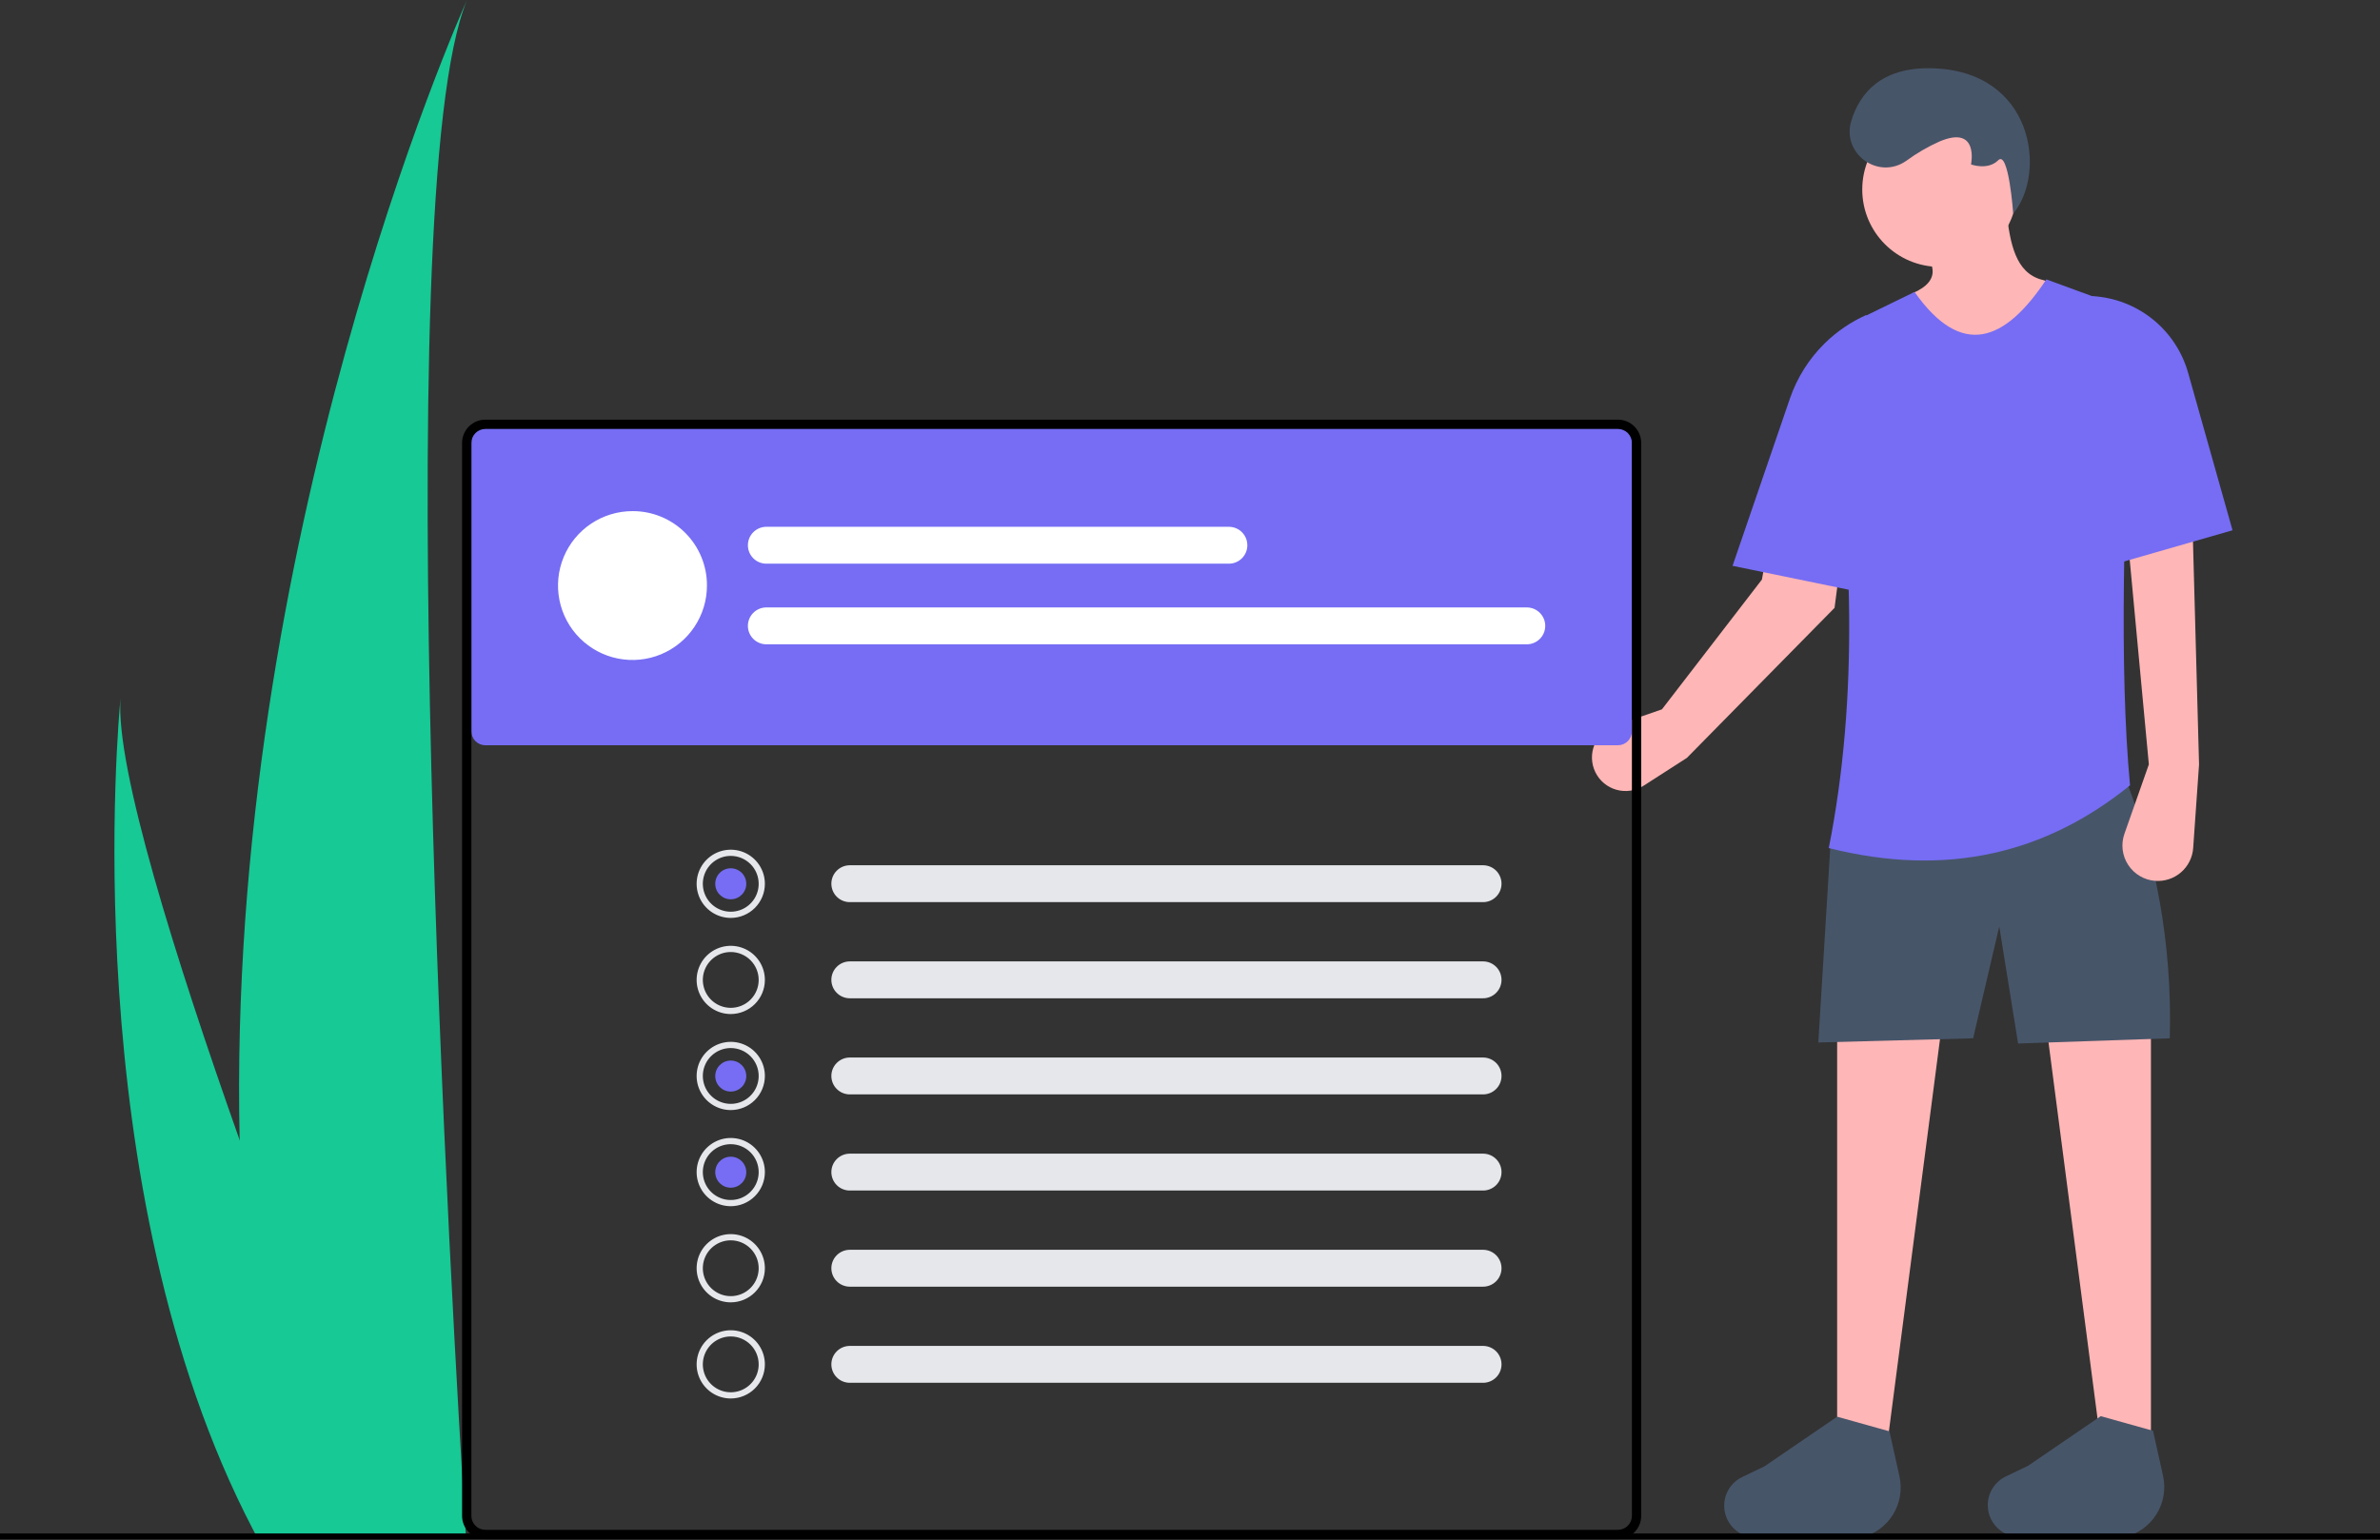 <svg width="255" height="165" viewBox="0 0 255 165" fill="none" xmlns="http://www.w3.org/2000/svg">
<rect x="0" y="0" width="255" height="165" fill="#333333" stroke="none"/>
<path d="M25.677 122.18C25.987 135.886 27.514 149.948 30.757 163.898C30.828 164.212 30.902 164.52 30.976 164.834H49.935C49.914 164.553 49.894 164.24 49.874 163.898C48.61 143.731 41.322 20.99 50.036 0C49.274 1.703 24.207 58.101 25.677 122.18Z" fill="#16C995"/>
<path d="M27.099 163.898C27.258 164.211 27.423 164.525 27.591 164.834H41.814C41.706 164.567 41.581 164.254 41.436 163.898C39.087 158.013 32.132 140.419 25.677 122.18C18.739 102.579 12.375 82.234 12.911 74.871C12.746 76.532 7.945 127.157 27.099 163.898Z" fill="#16C995"/>
<path d="M199.013 46.248L197.82 55.43L197.098 61.003L196.559 65.14L180.741 81.218L176.106 84.199C175.679 84.474 175.198 84.655 174.696 84.731C174.194 84.806 173.681 84.774 173.192 84.637C172.702 84.5 172.248 84.261 171.858 83.936C171.468 83.611 171.151 83.206 170.929 82.75C170.706 82.293 170.583 81.794 170.568 81.287C170.552 80.779 170.644 80.274 170.838 79.805C171.032 79.335 171.323 78.912 171.693 78.564C172.062 78.215 172.501 77.949 172.981 77.782L178.065 76.017L188.777 62.109L189.265 59.391L195.655 37.886C196.307 36.796 196.746 40.771 197.65 39.88C197.919 40.179 199.738 36.57 199.977 36.889C202.211 39.857 199.502 42.479 199.013 46.248Z" fill="#FFB6B6"/>
<path d="M201.769 158.095H196.837V110.15L208.044 109.926L201.769 158.095Z" fill="#FFB6B6"/>
<path d="M225.527 158.095H230.458V110.15L219.251 109.926L225.527 158.095Z" fill="#FFB6B6"/>
<path d="M207.82 28.599C212.4 28.599 216.113 24.887 216.113 20.309C216.113 15.731 212.4 12.02 207.82 12.02C203.24 12.02 199.527 15.731 199.527 20.309C199.527 24.887 203.24 28.599 207.82 28.599Z" fill="#FFB6B6"/>
<path d="M221.941 32.183L220.596 40.249L204.906 41.145V31.429C208.143 30.038 207.415 28.006 204.906 25.686L214.993 22.773C215.37 26.112 215.964 29.217 218.744 29.971C219.964 30.282 221.043 30.997 221.805 31.999L221.941 32.183Z" fill="#FFB6B6"/>
<path d="M232.475 111.271L216.225 111.831L214.208 99.284L211.406 111.271L194.82 111.719L196.165 89.763L227.32 82.369C231.006 91.547 232.761 101.385 232.475 111.271Z" fill="#475569"/>
<path d="M199.455 164.764L188.963 164.668C188.46 164.792 187.936 164.8 187.43 164.692C186.924 164.584 186.45 164.362 186.042 164.043C185.635 163.724 185.305 163.317 185.079 162.852C184.852 162.387 184.734 161.876 184.734 161.359C184.734 160.717 184.915 160.088 185.257 159.544C185.599 159.001 186.087 158.565 186.666 158.287L189.059 157.136L196.837 151.822L202.441 153.391L203.514 158.218C203.826 159.623 203.577 161.094 202.818 162.317C202.06 163.541 200.852 164.419 199.455 164.764Z" fill="#475569"/>
<path d="M227.696 164.706L217.204 164.61C216.702 164.734 216.178 164.742 215.672 164.634C215.166 164.525 214.691 164.303 214.283 163.984C213.876 163.665 213.546 163.258 213.32 162.793C213.093 162.328 212.975 161.817 212.975 161.3C212.975 160.658 213.157 160.029 213.498 159.486C213.84 158.942 214.329 158.506 214.907 158.228L217.301 157.077L225.079 151.764L230.682 153.332L231.755 158.159C232.068 159.564 231.818 161.036 231.059 162.259C230.301 163.482 229.094 164.36 227.696 164.706Z" fill="#475569"/>
<path d="M204.234 17.241C201.222 19.333 197.278 16.437 198.359 12.933C199.253 10.034 201.508 7.203 206.924 7.314C217.906 7.538 219.325 18.528 215.702 22.891C215.702 22.891 215.217 16.051 214.096 17.172C212.975 18.292 211.182 17.62 211.182 17.62C211.182 17.62 212.079 13.363 207.82 15.155C206.554 15.721 205.352 16.42 204.234 17.241Z" fill="#475569"/>
<path d="M228.217 84.162C219.235 91.441 208.614 94.07 195.941 90.883C199.161 74.668 198.541 57.43 195.941 39.664C195.941 38.496 196.269 37.351 196.889 36.36C197.508 35.37 198.393 34.573 199.444 34.06L205.131 31.288C210.178 38.454 214.823 36.626 219.251 29.943L225.525 32.238C226.379 32.55 227.116 33.118 227.635 33.864C228.155 34.61 228.431 35.498 228.427 36.407C227.571 54.433 227.045 71.576 228.217 84.162Z" fill="#766DF4"/>
<path d="M200.872 63.774L198.075 63.199L197.098 62.997L189.265 61.385L185.631 60.637L191.779 42.705C192.542 40.483 193.81 38.467 195.482 36.816C196.783 35.533 198.305 34.495 199.974 33.752V33.802L200.872 63.774Z" fill="#766DF4"/>
<path d="M230.234 81.92L227.617 89.355C227.424 89.904 227.359 90.49 227.429 91.068C227.498 91.646 227.7 92.2 228.018 92.687C228.336 93.175 228.762 93.582 229.263 93.879C229.764 94.176 230.326 94.353 230.906 94.398C231.406 94.436 231.907 94.375 232.383 94.219C232.859 94.063 233.299 93.814 233.678 93.487C234.057 93.16 234.367 92.761 234.591 92.314C234.816 91.867 234.949 91.379 234.984 90.88L235.613 81.92L234.941 57.275L227.993 57.947L230.234 81.92Z" fill="#FFB6B6"/>
<path d="M239.199 56.827L224.406 61.084L224.182 31.734C226.537 31.865 228.791 32.728 230.631 34.202C232.471 35.677 233.804 37.689 234.443 39.958L239.199 56.827Z" fill="#766DF4"/>
<path d="M52.002 45.637C51.605 45.637 51.224 45.795 50.944 46.075C50.664 46.356 50.506 46.736 50.505 47.132V78.371C50.506 78.767 50.664 79.147 50.944 79.428C51.224 79.708 51.605 79.866 52.002 79.866H173.351C173.748 79.866 174.128 79.708 174.408 79.428C174.689 79.147 174.847 78.767 174.847 78.371V47.132C174.847 46.736 174.689 46.356 174.408 46.075C174.128 45.795 173.748 45.637 173.351 45.637H52.002Z" fill="#766DF4"/>
<path d="M173.351 164.942H52.001C51.34 164.942 50.706 164.679 50.239 164.212C49.772 163.744 49.508 163.111 49.508 162.45V47.465C49.508 46.804 49.772 46.171 50.239 45.703C50.706 45.236 51.34 44.973 52.001 44.973H173.351C174.012 44.973 174.646 45.236 175.113 45.703C175.581 46.171 175.843 46.804 175.844 47.465V162.45C175.843 163.111 175.581 163.744 175.113 164.212C174.646 164.679 174.012 164.942 173.351 164.942ZM52.001 45.97C51.605 45.97 51.224 46.128 50.944 46.408C50.663 46.688 50.506 47.069 50.505 47.465V162.45C50.506 162.846 50.663 163.227 50.944 163.507C51.224 163.787 51.605 163.945 52.001 163.945H173.351C173.747 163.945 174.128 163.787 174.408 163.507C174.689 163.227 174.846 162.846 174.847 162.45V47.465C174.846 47.069 174.689 46.688 174.408 46.408C174.128 46.128 173.747 45.97 173.351 45.97H52.001Z" fill="currentColor"/>
<path d="M91.019 92.727C90.5 92.735 90.006 92.947 89.642 93.317C89.278 93.687 89.075 94.184 89.075 94.703C89.075 95.221 89.278 95.719 89.642 96.089C90.006 96.458 90.5 96.67 91.019 96.679H158.87C159.394 96.687 159.9 96.487 160.276 96.122C160.653 95.758 160.869 95.259 160.877 94.735C160.886 94.212 160.686 93.706 160.322 93.329C159.958 92.953 159.459 92.736 158.935 92.727C158.914 92.727 158.892 92.727 158.87 92.727H91.019Z" fill="#E5E7EB"/>
<path d="M91.019 103.03C90.5 103.038 90.006 103.25 89.642 103.62C89.278 103.989 89.075 104.487 89.075 105.006C89.075 105.524 89.278 106.022 89.642 106.391C90.006 106.761 90.5 106.973 91.019 106.982H158.87C159.394 106.99 159.9 106.789 160.276 106.425C160.653 106.061 160.869 105.562 160.877 105.038C160.886 104.514 160.686 104.009 160.322 103.632C159.958 103.255 159.459 103.039 158.935 103.03C158.914 103.029 158.892 103.029 158.87 103.03H91.019Z" fill="#E5E7EB"/>
<path d="M91.019 113.33C90.5 113.339 90.006 113.551 89.642 113.92C89.278 114.29 89.075 114.788 89.075 115.306C89.075 115.825 89.278 116.323 89.642 116.692C90.006 117.062 90.5 117.274 91.019 117.282H158.87C159.394 117.29 159.9 117.09 160.276 116.726C160.653 116.361 160.869 115.862 160.877 115.339C160.886 114.815 160.686 114.309 160.322 113.933C159.958 113.556 159.459 113.34 158.935 113.33C158.914 113.33 158.892 113.33 158.87 113.33H91.019Z" fill="#E5E7EB"/>
<path d="M91.019 123.633C90.5 123.642 90.006 123.854 89.642 124.223C89.278 124.593 89.075 125.091 89.075 125.609C89.075 126.128 89.278 126.625 89.642 126.995C90.006 127.365 90.5 127.577 91.019 127.585H158.87C159.394 127.593 159.9 127.393 160.276 127.029C160.653 126.664 160.869 126.165 160.877 125.642C160.886 125.118 160.686 124.612 160.322 124.236C159.958 123.859 159.459 123.642 158.935 123.633C158.914 123.633 158.892 123.633 158.87 123.633H91.019Z" fill="#E5E7EB"/>
<path d="M91.019 133.936C90.5 133.944 90.006 134.156 89.642 134.526C89.278 134.896 89.075 135.393 89.075 135.912C89.075 136.43 89.278 136.928 89.642 137.298C90.006 137.667 90.5 137.879 91.019 137.888H158.87C159.394 137.896 159.9 137.696 160.276 137.331C160.653 136.967 160.869 136.468 160.877 135.944C160.886 135.421 160.686 134.915 160.322 134.538C159.958 134.162 159.459 133.945 158.935 133.936C158.914 133.935 158.892 133.935 158.87 133.936H91.019Z" fill="#E5E7EB"/>
<path d="M91.019 144.237C90.5 144.245 90.006 144.457 89.642 144.827C89.278 145.196 89.075 145.694 89.075 146.213C89.075 146.731 89.278 147.229 89.642 147.599C90.006 147.968 90.5 148.18 91.019 148.189H158.87C159.394 148.197 159.9 147.996 160.276 147.632C160.653 147.268 160.869 146.769 160.877 146.245C160.886 145.721 160.686 145.216 160.322 144.839C159.958 144.462 159.459 144.246 158.935 144.237C158.914 144.236 158.892 144.236 158.87 144.237H91.019Z" fill="#E5E7EB"/>
<path d="M75.745 62.751C75.745 64.329 75.277 65.871 74.4 67.182C73.523 68.494 72.277 69.516 70.819 70.12C69.361 70.724 67.757 70.882 66.209 70.574C64.661 70.266 63.239 69.507 62.123 68.391C61.008 67.276 60.248 65.855 59.94 64.307C59.632 62.76 59.79 61.157 60.394 59.699C60.998 58.242 62.02 56.996 63.333 56.12C64.645 55.243 66.187 54.776 67.766 54.776C68.815 54.771 69.854 54.974 70.824 55.373C71.794 55.773 72.676 56.36 73.418 57.102C74.159 57.843 74.747 58.724 75.146 59.694C75.546 60.663 75.749 61.703 75.745 62.751Z" fill="white"/>
<path d="M82.075 56.455C81.557 56.464 81.062 56.676 80.699 57.046C80.335 57.415 80.131 57.913 80.131 58.431C80.131 58.95 80.335 59.447 80.699 59.817C81.062 60.187 81.557 60.399 82.075 60.407H131.641C132.164 60.414 132.669 60.214 133.044 59.849C133.42 59.485 133.635 58.987 133.644 58.464C133.653 57.941 133.453 57.436 133.09 57.059C132.727 56.683 132.229 56.466 131.706 56.455C131.684 56.455 131.662 56.455 131.641 56.455H82.075Z" fill="white"/>
<path d="M82.075 65.096C81.557 65.105 81.062 65.317 80.699 65.686C80.335 66.056 80.131 66.554 80.131 67.072C80.131 67.59 80.335 68.088 80.699 68.458C81.062 68.827 81.557 69.039 82.075 69.048H163.557C164.081 69.055 164.585 68.854 164.961 68.49C165.336 68.126 165.552 67.627 165.561 67.104C165.569 66.581 165.37 66.076 165.007 65.7C164.643 65.323 164.146 65.106 163.622 65.096C163.601 65.096 163.579 65.096 163.557 65.096H82.075Z" fill="white"/>
<path d="M78.295 98.37C77.572 98.37 76.865 98.155 76.263 97.754C75.662 97.352 75.193 96.781 74.917 96.113C74.64 95.445 74.567 94.71 74.709 94.001C74.85 93.292 75.198 92.641 75.709 92.129C76.221 91.618 76.872 91.27 77.582 91.129C78.291 90.988 79.027 91.06 79.695 91.337C80.363 91.614 80.934 92.082 81.336 92.683C81.738 93.284 81.952 93.991 81.952 94.714C81.951 95.683 81.566 96.612 80.88 97.298C80.195 97.983 79.265 98.369 78.295 98.37ZM78.295 91.723C77.704 91.723 77.125 91.899 76.633 92.227C76.141 92.556 75.757 93.023 75.531 93.57C75.304 94.116 75.245 94.718 75.361 95.298C75.476 95.878 75.761 96.411 76.18 96.829C76.598 97.247 77.131 97.532 77.712 97.648C78.292 97.763 78.894 97.704 79.44 97.477C79.987 97.251 80.454 96.868 80.783 96.376C81.112 95.884 81.287 95.306 81.287 94.714C81.287 93.921 80.971 93.161 80.41 92.6C79.849 92.04 79.089 91.724 78.295 91.723Z" fill="#E5E7EB"/>
<path d="M78.295 108.671C77.572 108.671 76.865 108.456 76.263 108.054C75.662 107.653 75.193 107.082 74.917 106.414C74.64 105.746 74.567 105.011 74.709 104.302C74.85 103.593 75.198 102.941 75.709 102.43C76.221 101.919 76.872 101.571 77.582 101.43C78.291 101.289 79.027 101.361 79.695 101.638C80.363 101.914 80.934 102.383 81.336 102.984C81.738 103.585 81.952 104.292 81.952 105.015C81.951 105.984 81.566 106.913 80.88 107.599C80.195 108.284 79.265 108.669 78.295 108.671ZM78.295 102.024C77.704 102.024 77.125 102.199 76.633 102.528C76.141 102.857 75.757 103.324 75.531 103.87C75.304 104.417 75.245 105.018 75.361 105.598C75.476 106.179 75.761 106.712 76.18 107.13C76.598 107.548 77.131 107.833 77.712 107.948C78.292 108.064 78.894 108.005 79.44 107.778C79.987 107.552 80.454 107.168 80.783 106.677C81.112 106.185 81.287 105.607 81.287 105.015C81.287 104.222 80.971 103.462 80.41 102.901C79.849 102.34 79.089 102.025 78.295 102.024Z" fill="#E5E7EB"/>
<path d="M78.295 118.962C77.572 118.962 76.865 118.747 76.263 118.345C75.662 117.944 75.193 117.373 74.917 116.705C74.64 116.037 74.567 115.302 74.709 114.593C74.85 113.884 75.198 113.232 75.709 112.721C76.221 112.21 76.872 111.862 77.582 111.721C78.291 111.58 79.027 111.652 79.695 111.929C80.363 112.205 80.934 112.674 81.336 113.275C81.738 113.876 81.952 114.583 81.952 115.306C81.951 116.275 81.566 117.204 80.88 117.89C80.195 118.575 79.265 118.96 78.295 118.962ZM78.295 112.315C77.704 112.315 77.125 112.49 76.633 112.819C76.141 113.148 75.757 113.615 75.531 114.161C75.304 114.708 75.245 115.309 75.361 115.889C75.476 116.47 75.761 117.003 76.18 117.421C76.598 117.839 77.131 118.124 77.712 118.239C78.292 118.355 78.894 118.296 79.44 118.069C79.987 117.843 80.454 117.46 80.783 116.968C81.112 116.476 81.287 115.898 81.287 115.306C81.287 114.513 80.971 113.753 80.41 113.192C79.849 112.631 79.089 112.316 78.295 112.315Z" fill="#E5E7EB"/>
<path d="M78.295 129.264C77.572 129.264 76.865 129.05 76.263 128.648C75.662 128.247 75.193 127.676 74.917 127.008C74.64 126.34 74.567 125.605 74.709 124.896C74.85 124.186 75.198 123.535 75.709 123.024C76.221 122.513 76.872 122.164 77.582 122.023C78.291 121.882 79.027 121.955 79.695 122.231C80.363 122.508 80.934 122.977 81.336 123.578C81.738 124.179 81.952 124.886 81.952 125.609C81.951 126.578 81.566 127.507 80.88 128.192C80.195 128.878 79.265 129.263 78.295 129.264ZM78.295 122.618C77.704 122.618 77.125 122.793 76.633 123.122C76.141 123.45 75.757 123.918 75.531 124.464C75.304 125.011 75.245 125.612 75.361 126.192C75.476 126.772 75.761 127.305 76.18 127.724C76.598 128.142 77.131 128.427 77.712 128.542C78.292 128.658 78.894 128.598 79.44 128.372C79.987 128.146 80.454 127.762 80.783 127.27C81.112 126.779 81.287 126.2 81.287 125.609C81.287 124.816 80.971 124.055 80.41 123.495C79.849 122.934 79.089 122.619 78.295 122.618Z" fill="#E5E7EB"/>
<path d="M78.295 139.567C77.572 139.567 76.865 139.353 76.263 138.951C75.662 138.549 75.193 137.978 74.917 137.31C74.64 136.642 74.567 135.907 74.709 135.198C74.85 134.489 75.198 133.838 75.709 133.327C76.221 132.815 76.872 132.467 77.582 132.326C78.291 132.185 79.027 132.257 79.695 132.534C80.363 132.811 80.934 133.279 81.336 133.881C81.738 134.482 81.952 135.188 81.952 135.911C81.951 136.881 81.566 137.81 80.88 138.495C80.195 139.18 79.265 139.566 78.295 139.567ZM78.295 132.921C77.704 132.921 77.125 133.096 76.633 133.425C76.141 133.753 75.757 134.22 75.531 134.767C75.304 135.313 75.245 135.915 75.361 136.495C75.476 137.075 75.761 137.608 76.18 138.026C76.598 138.445 77.131 138.73 77.712 138.845C78.292 138.96 78.894 138.901 79.44 138.675C79.987 138.448 80.454 138.065 80.783 137.573C81.112 137.081 81.287 136.503 81.287 135.911C81.287 135.118 80.971 134.358 80.41 133.798C79.849 133.237 79.089 132.921 78.295 132.921Z" fill="#E5E7EB"/>
<path d="M78.295 149.87C77.572 149.87 76.865 149.655 76.263 149.254C75.662 148.852 75.193 148.281 74.917 147.613C74.64 146.945 74.567 146.21 74.709 145.501C74.85 144.792 75.198 144.141 75.709 143.629C76.221 143.118 76.872 142.77 77.582 142.629C78.291 142.488 79.027 142.56 79.695 142.837C80.363 143.114 80.934 143.582 81.336 144.183C81.738 144.784 81.952 145.491 81.952 146.214C81.951 147.183 81.566 148.113 80.88 148.798C80.195 149.483 79.265 149.869 78.295 149.87ZM78.295 143.223C77.704 143.223 77.125 143.399 76.633 143.727C76.141 144.056 75.757 144.523 75.531 145.07C75.304 145.616 75.245 146.217 75.361 146.798C75.476 147.378 75.761 147.911 76.18 148.329C76.598 148.747 77.131 149.032 77.712 149.148C78.292 149.263 78.894 149.204 79.44 148.977C79.987 148.751 80.454 148.368 80.783 147.876C81.112 147.384 81.287 146.806 81.287 146.214C81.287 145.421 80.971 144.661 80.41 144.1C79.849 143.54 79.089 143.224 78.295 143.223Z" fill="#E5E7EB"/>
<path d="M78.295 96.374C79.213 96.374 79.958 95.63 79.958 94.712C79.958 93.795 79.213 93.051 78.295 93.051C77.377 93.051 76.633 93.795 76.633 94.712C76.633 95.63 77.377 96.374 78.295 96.374Z" fill="#766DF4"/>
<path d="M78.295 116.98C79.213 116.98 79.958 116.236 79.958 115.318C79.958 114.4 79.213 113.656 78.295 113.656C77.377 113.656 76.633 114.4 76.633 115.318C76.633 116.236 77.377 116.98 78.295 116.98Z" fill="#766DF4"/>
<path d="M78.295 127.282C79.213 127.282 79.958 126.538 79.958 125.621C79.958 124.703 79.213 123.959 78.295 123.959C77.377 123.959 76.633 124.703 76.633 125.621C76.633 126.538 77.377 127.282 78.295 127.282Z" fill="#766DF4"/>
<path d="M255 164.336H0V165.001H255V164.336Z" fill="currentColor"/>
</svg>
